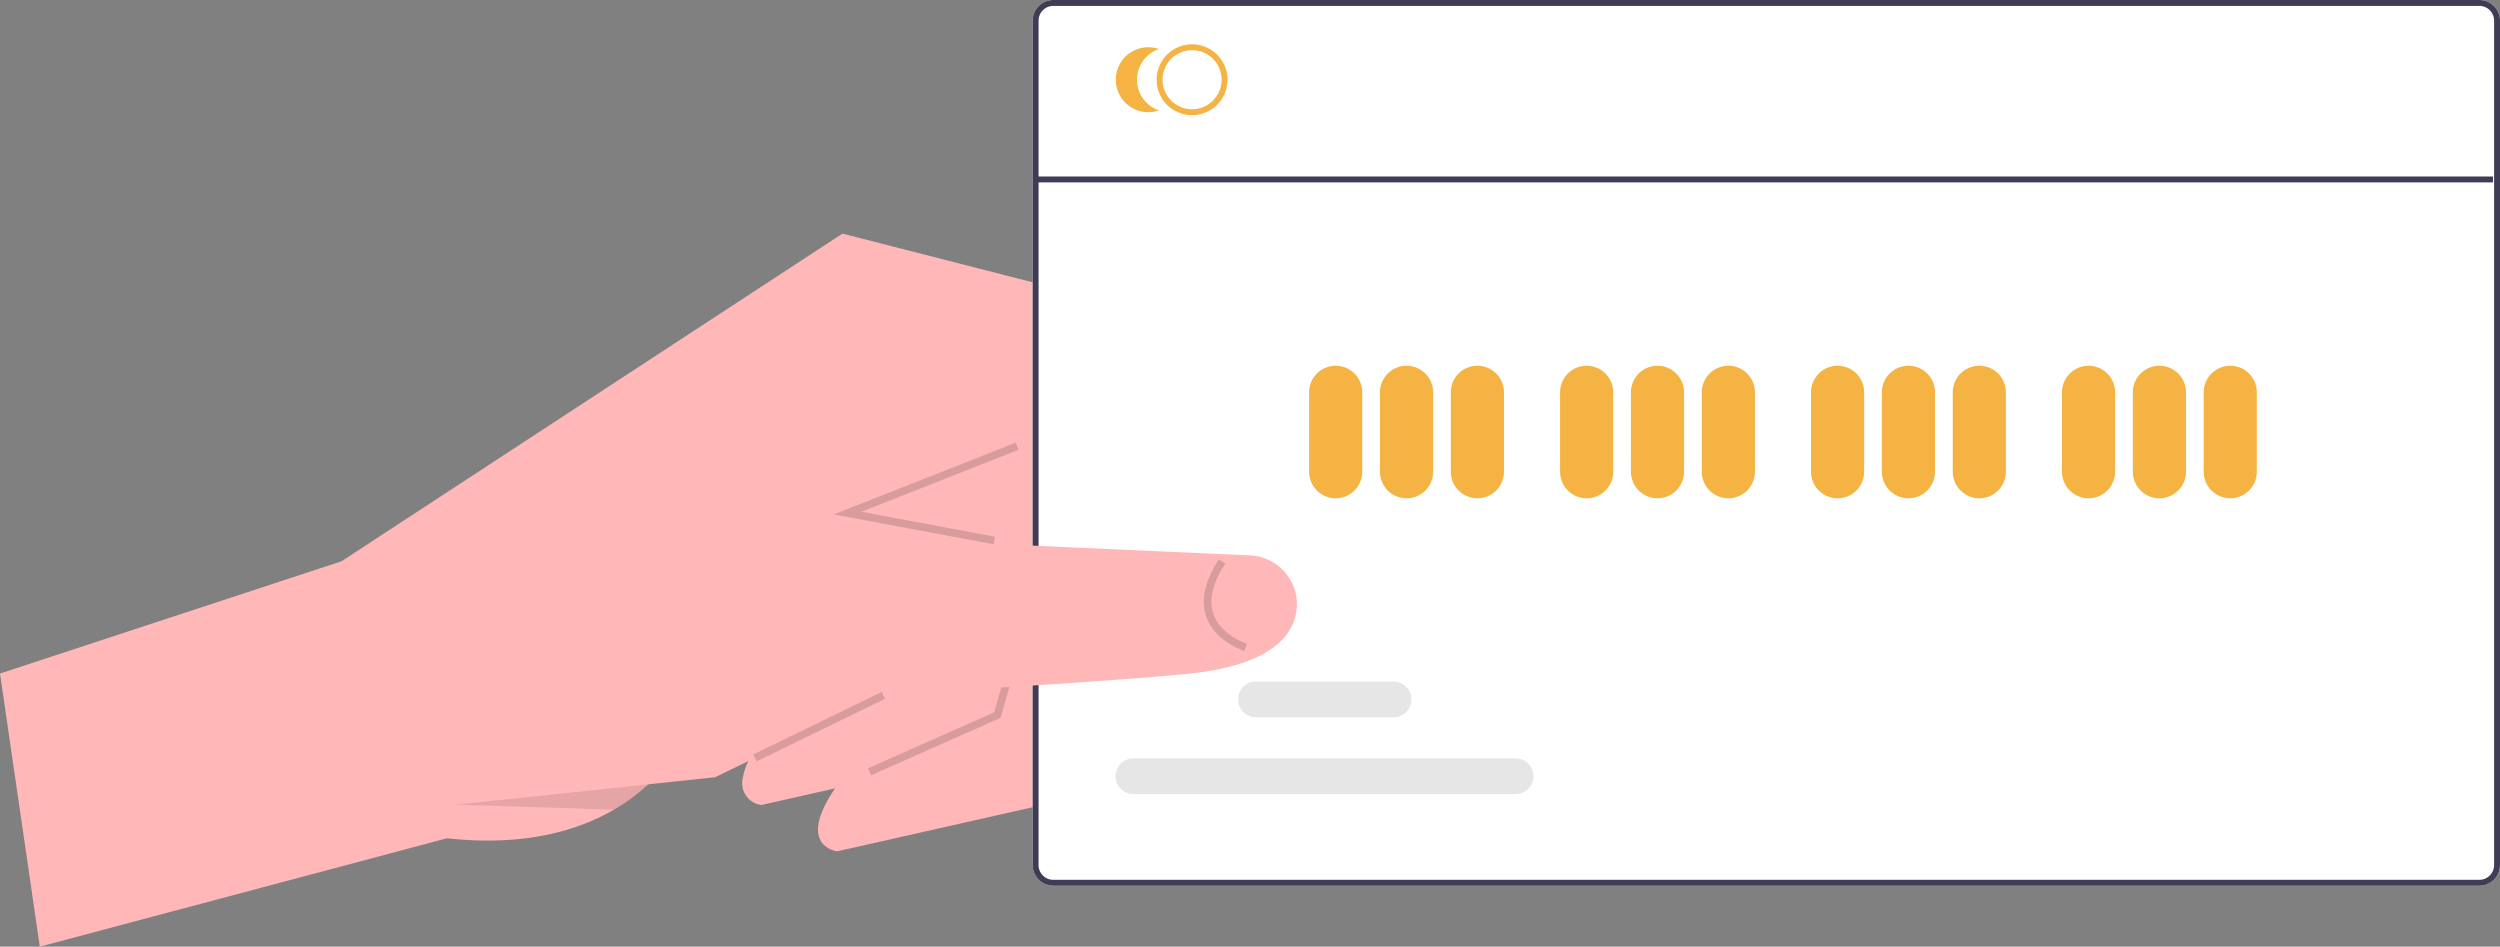 <svg xmlns="http://www.w3.org/2000/svg" data-name="Layer 1" width="653.852" height="247.587" viewBox="0 0 653.852 247.587" xmlns:xlink="http://www.w3.org/1999/xlink"><rect x="0" y="0" width="653.852" height="247.587" fill="#808080" stroke="none"/><path d="M545.502,536.8l-53.474,12.063s-10.904-1.241-.563-16.465c.928-1.371,2.031-2.846,3.326-4.448l27.713-13.601-.258-1.829-5.9-41.612L514.064,454.802l17.394-16.17,3.321-3.089,44.144,40.833-.315.581-18.453,33.355Z" transform="translate(-273.074 -326.207)" fill="#ffb7b7"/><path d="M525.73,524.673l-53.474,12.063a5.712,5.712,0,0,1-4.915-6.995,16.017,16.017,0,0,1,1.445-4.477,48.058,48.058,0,0,1,6.232-9.441l27.713-13.601-3.398-23.965-1.692-11.952-1.096-7.727-2.253-15.902,20.714-19.259L537.566,444.278,559.15,464.248l-2.913,5.258-3.473,6.284-16.667,30.144-3.396,6.14Z" transform="translate(-273.074 -326.207)" fill="#ffb7b7"/><path d="M618.698,516.249s-20.037-1.334-27.531-14.889a24.387,24.387,0,0,1-2.616-14.627L580.385,470.589l-11.623-23.002-29.649-4.682-1.547,1.373-21.499,19.101-6.577,5.844-10.157,9.033-49.257,43.763a36.706,36.706,0,0,1-7.46,9.323,50.214,50.214,0,0,1-8.982,6.64c-9.399,5.454-23.448,9.693-43.651,7.467L283.483,573.793,273.074,502.367l89.327-29.37,131.004-85.691,88.435,22.632,41.009,58.23Z" transform="translate(-273.074 -326.207)" fill="#ffb7b7"/><path d="M921.521,326.207H548.562a5.411,5.411,0,0,0-5.405,5.405V552.453a5.411,5.411,0,0,0,5.405,5.405H921.521a5.411,5.411,0,0,0,5.405-5.405V331.612A5.412,5.412,0,0,0,921.521,326.207Z" transform="translate(-273.074 -326.207)" fill="#fff"/><path d="M921.521,326.207H548.562a5.411,5.411,0,0,0-5.405,5.405V552.453a5.411,5.411,0,0,0,5.405,5.405H921.521a5.411,5.411,0,0,0,5.405-5.405V331.612A5.412,5.412,0,0,0,921.521,326.207ZM925.382,552.453a3.862,3.862,0,0,1-3.861,3.861H548.562a3.862,3.862,0,0,1-3.861-3.861V331.612a3.863,3.863,0,0,1,3.861-3.861H921.521a3.863,3.863,0,0,1,3.861,3.861Z" transform="translate(-273.074 -326.207)" fill="#3f3d56"/><path d="M584.851,356.323a9.266,9.266,0,1,1,9.266-9.266A9.266,9.266,0,0,1,584.851,356.323Zm0-16.988a7.722,7.722,0,1,0,7.722,7.722A7.722,7.722,0,0,0,584.851,339.335Z" transform="translate(-273.074 -326.207)" fill="#f5b343"/><path d="M570.448,347.057a8.496,8.496,0,0,1,5.724-8.03,8.494,8.494,0,1,0,0,16.059A8.496,8.496,0,0,1,570.448,347.057Z" transform="translate(-273.074 -326.207)" fill="#f5b343"/><path d="M622.412,456.534a6.958,6.958,0,0,1-6.95-6.95V428.736a6.95,6.95,0,0,1,13.899,0v20.849A6.957,6.957,0,0,1,622.412,456.534Z" transform="translate(-273.074 -326.207)" fill="#f5b343"/><path d="M640.944,456.534a6.957,6.957,0,0,1-6.95-6.95V428.736a6.95,6.95,0,0,1,13.899,0v20.849A6.957,6.957,0,0,1,640.944,456.534Z" transform="translate(-273.074 -326.207)" fill="#f5b343"/><path d="M659.476,456.534a6.957,6.957,0,0,1-6.95-6.95V428.736a6.95,6.95,0,0,1,13.899,0v20.849A6.957,6.957,0,0,1,659.476,456.534Z" transform="translate(-273.074 -326.207)" fill="#f5b343"/><path d="M688.047,456.534a6.957,6.957,0,0,1-6.95-6.95V428.736a6.95,6.95,0,0,1,13.899,0v20.849A6.957,6.957,0,0,1,688.047,456.534Z" transform="translate(-273.074 -326.207)" fill="#f5b343"/><path d="M706.579,456.534a6.957,6.957,0,0,1-6.95-6.95V428.736a6.95,6.95,0,0,1,13.899,0v20.849A6.957,6.957,0,0,1,706.579,456.534Z" transform="translate(-273.074 -326.207)" fill="#f5b343"/><path d="M725.111,456.534a6.957,6.957,0,0,1-6.95-6.95V428.736a6.95,6.95,0,0,1,13.899,0v20.849A6.957,6.957,0,0,1,725.111,456.534Z" transform="translate(-273.074 -326.207)" fill="#f5b343"/><path d="M753.681,456.534a6.957,6.957,0,0,1-6.95-6.95V428.736a6.95,6.95,0,0,1,13.899,0v20.849A6.957,6.957,0,0,1,753.681,456.534Z" transform="translate(-273.074 -326.207)" fill="#f5b343"/><path d="M772.213,456.534a6.957,6.957,0,0,1-6.95-6.95V428.736a6.95,6.95,0,0,1,13.899,0v20.849A6.957,6.957,0,0,1,772.213,456.534Z" transform="translate(-273.074 -326.207)" fill="#f5b343"/><path d="M790.745,456.534a6.957,6.957,0,0,1-6.95-6.95V428.736a6.95,6.95,0,0,1,13.899,0v20.849A6.957,6.957,0,0,1,790.745,456.534Z" transform="translate(-273.074 -326.207)" fill="#f5b343"/><path d="M819.316,456.534a6.957,6.957,0,0,1-6.95-6.95V428.736a6.95,6.95,0,0,1,13.899,0v20.849A6.957,6.957,0,0,1,819.316,456.534Z" transform="translate(-273.074 -326.207)" fill="#f5b343"/><path d="M837.848,456.534a6.957,6.957,0,0,1-6.95-6.95V428.736a6.95,6.95,0,0,1,13.899,0v20.849A6.957,6.957,0,0,1,837.848,456.534Z" transform="translate(-273.074 -326.207)" fill="#f5b343"/><path d="M856.38,456.534a6.957,6.957,0,0,1-6.95-6.95V428.736a6.95,6.95,0,0,1,13.899,0v20.849A6.957,6.957,0,0,1,856.38,456.534Z" transform="translate(-273.074 -326.207)" fill="#f5b343"/><path d="M669.529,533.88H569.578a4.67,4.67,0,1,1,0-9.339h99.95a4.67,4.67,0,0,1,0,9.339Z" transform="translate(-273.074 -326.207)" fill="#e6e6e6"/><path d="M637.483,513.804H601.623a4.67,4.67,0,1,1,0-9.339h35.86a4.67,4.67,0,1,1,0,9.339Z" transform="translate(-273.074 -326.207)" fill="#e6e6e6"/><rect x="271.349" y="46.161" width="380.681" height="1.544" fill="#3f3d56"/><polygon points="227.821 202.764 227.011 200.936 260.015 186.299 267.883 158.697 256.023 149.108 257.28 147.552 270.169 157.973 261.682 187.748 227.821 202.764" opacity="0.15"/><path d="M468.787,525.264l-8.675,4.225-17.495,1.853a50.214,50.214,0,0,1-8.982,6.64l-15.342-.508-25.912-.811L479.981,461.967l17.66,4.337S467.969,527.007,468.787,525.264Z" transform="translate(-273.074 -326.207)" opacity="0.1"/><path d="M591.167,501.359c-2.299.443-4.82.809-7.607,1.09-14.382,1.438-44.783,3.349-47.464,3.484-18.007.847-29.328.838-29.328.838l-37.982,18.493-8.675,4.225-70.317,7.447,95.216-81.19,11.535,2.831,19.522,4.801,21.508,5.288,18.662.839,24.149,1.083,19.519.877a12.809,12.809,0,0,1,12.359,13.168C611.957,491.073,607.492,498.187,591.167,501.359Z" transform="translate(-273.074 -326.207)" fill="#ffb7b7"/><path d="M598.569,496.465c-.311-.095-7.644-2.402-9.971-8.857-1.565-4.34-.463-9.418,3.273-15.093l1.67,1.1c-3.367,5.115-4.399,9.591-3.067,13.303,1.978,5.511,8.614,7.614,8.68,7.635Z" transform="translate(-273.074 -326.207)" opacity="0.15"/><rect x="468.642" y="515.236" width="37.377" height="2" transform="translate(-449.922 -60.683) rotate(-25.969)" opacity="0.15"/><polygon points="218.073 134.541 265.672 115.768 266.406 117.629 225.273 133.852 260.231 140.382 259.863 142.348 218.073 134.541" opacity="0.15"/></svg>